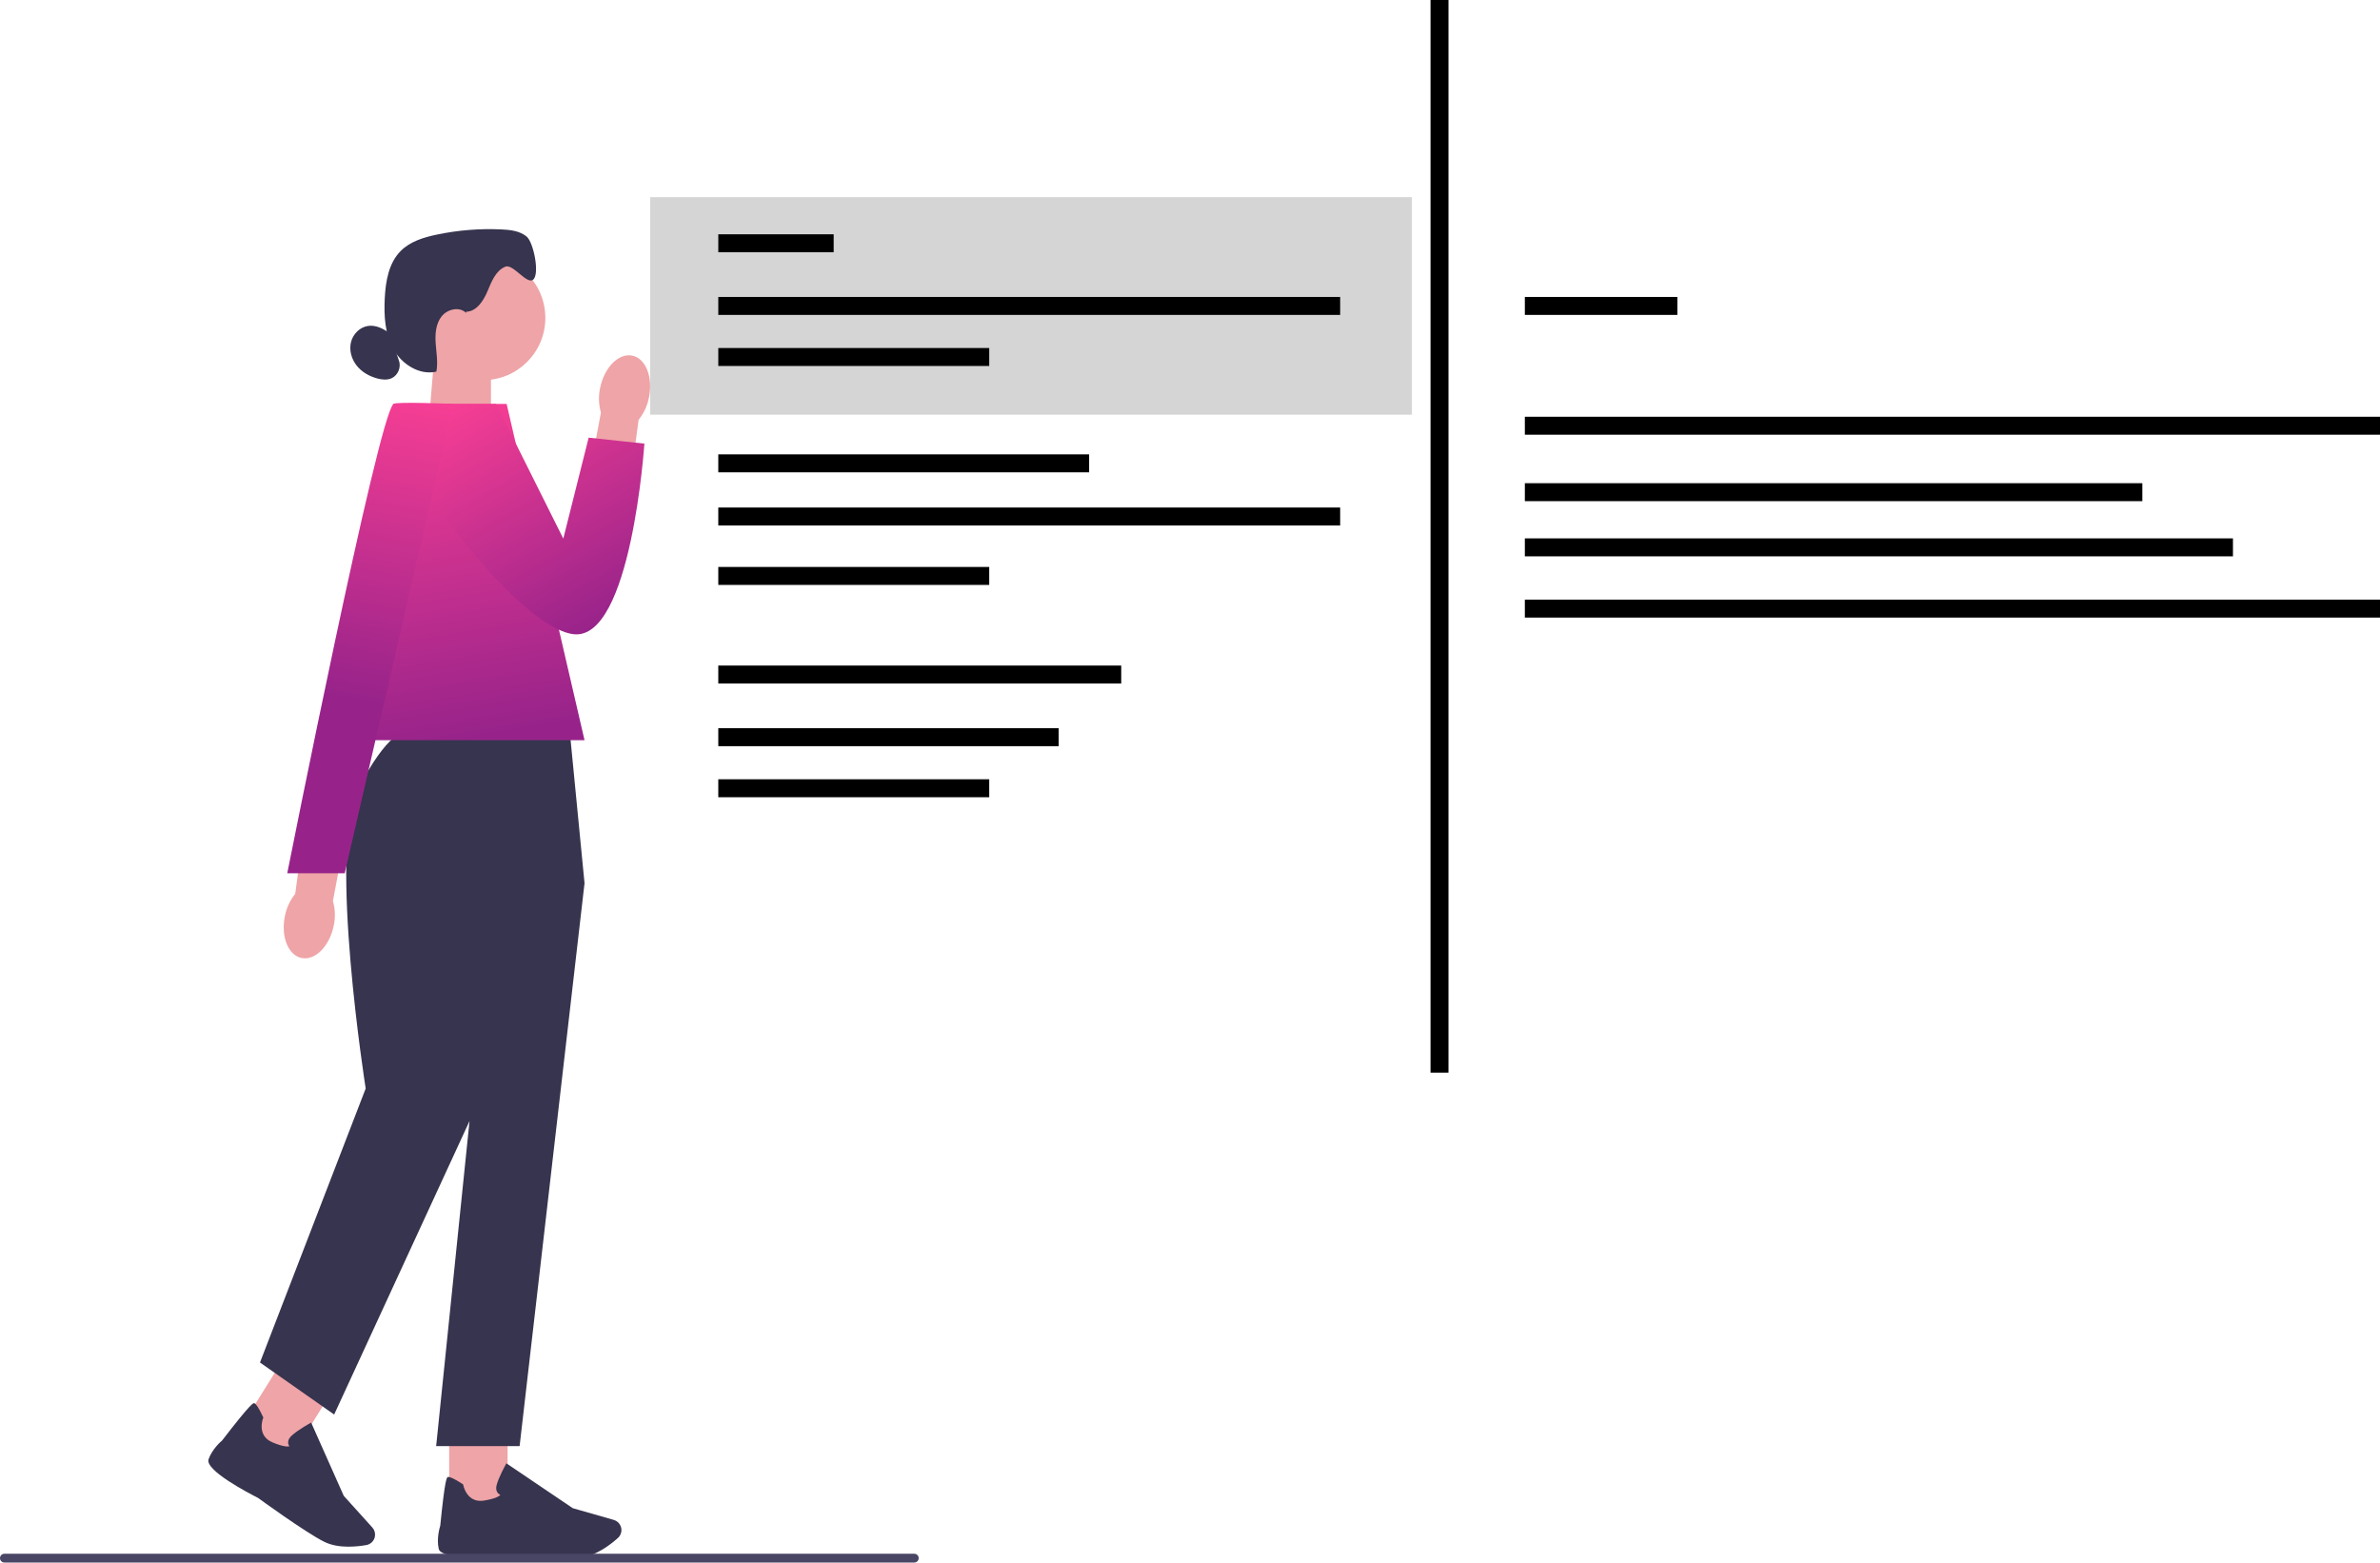 <svg width="265" height="174" viewBox="0 0 265 174" fill="none" xmlns="http://www.w3.org/2000/svg">
<g clip-path="url(#clip0_2644_4137)">
<path d="M47.724 47.283L54.665 49.57V39.559H48.368L47.724 47.283Z" fill="#EFA4A7"/>
<path d="M53.804 42.33C57.624 42.33 60.72 39.228 60.72 35.401C60.72 31.575 57.624 28.473 53.804 28.473C49.985 28.473 46.889 31.575 46.889 35.401C46.889 39.228 49.985 42.33 53.804 42.33Z" fill="#EFA4A7"/>
<path d="M51.907 34.717C53.067 34.68 53.825 33.51 54.276 32.439C54.726 31.367 55.189 30.14 56.263 29.697C57.139 29.335 58.688 31.778 59.385 31.125C60.106 30.448 59.401 26.967 58.635 26.339C57.869 25.711 56.82 25.592 55.833 25.547C53.423 25.436 50.998 25.629 48.634 26.126C47.171 26.429 45.668 26.889 44.615 27.948C43.279 29.29 42.939 31.318 42.841 33.21C42.742 35.148 42.853 37.175 43.795 38.87C44.738 40.566 46.704 41.818 48.589 41.383C48.777 40.356 48.589 39.301 48.511 38.259C48.437 37.216 48.511 36.092 49.15 35.258C49.789 34.425 51.141 34.101 51.883 34.836" fill="#36344E"/>
<path d="M43.398 37.118C42.705 36.609 41.878 36.186 41.026 36.289C40.104 36.4 39.329 37.159 39.092 38.058C38.854 38.957 39.12 39.946 39.69 40.681C40.259 41.416 41.103 41.9 42.001 42.142C42.517 42.282 43.086 42.339 43.578 42.13C44.307 41.818 44.697 40.886 44.414 40.143" fill="#36344E"/>
<path d="M56.517 158.667H50.015V167.906H56.517V158.667Z" fill="#EFA4A7"/>
<path d="M62.851 173.502C63.535 173.502 64.141 173.486 64.6 173.444C66.329 173.284 67.976 172.008 68.804 171.261C69.177 170.924 69.296 170.391 69.103 169.931C68.964 169.598 68.685 169.352 68.341 169.254L63.777 167.948L56.386 162.953L56.304 163.101C56.271 163.154 55.546 164.464 55.304 165.35C55.21 165.687 55.234 165.966 55.378 166.183C55.476 166.335 55.611 166.422 55.722 166.471C55.587 166.61 55.169 166.894 53.878 167.103C51.993 167.403 51.596 165.445 51.58 165.363L51.567 165.297L51.51 165.26C50.613 164.681 50.06 164.418 49.871 164.476C49.752 164.513 49.552 164.57 49.019 169.902C48.966 170.071 48.589 171.298 48.847 172.468C49.126 173.744 54.689 173.305 55.8 173.202C55.832 173.202 59.999 173.502 62.851 173.502Z" fill="#36344E"/>
<path d="M31.504 151.404L26.623 159.244L32.141 162.691L37.021 154.851L31.504 151.404Z" fill="#EFA4A7"/>
<path d="M38.83 172.232C39.592 172.232 40.292 172.142 40.792 172.052C41.284 171.965 41.669 171.575 41.747 171.079C41.804 170.726 41.698 170.369 41.46 170.102L38.277 166.576L34.647 158.42L34.499 158.502C34.442 158.531 33.135 159.257 32.463 159.881C32.205 160.119 32.078 160.37 32.082 160.628C32.082 160.809 32.151 160.953 32.221 161.055C32.033 161.105 31.529 161.121 30.324 160.612C28.567 159.869 29.263 157.997 29.296 157.919L29.32 157.858L29.292 157.796C28.837 156.828 28.509 156.314 28.317 156.261C28.198 156.228 27.997 156.175 24.728 160.411C24.592 160.522 23.625 161.367 23.224 162.496C22.785 163.727 27.739 166.301 28.735 166.806C28.763 166.83 33.95 170.607 36.077 171.678C36.92 172.105 37.92 172.236 38.83 172.236L38.83 172.232Z" fill="#36344E"/>
<path d="M45.229 81.39H63.433L65.084 98.354L57.856 161.035H48.564L52.28 124.833L37.207 157.518L28.948 151.726L40.718 121.213C40.718 121.213 36.515 94.631 39.817 88.01C43.119 81.39 45.229 81.39 45.229 81.39Z" fill="#36344E"/>
<path d="M36.175 82.424H65.084L56.41 44.977H43.816L36.175 82.424Z" fill="url(#paint0_linear_2644_4137)"/>
<path d="M72.262 44.243C72.725 41.965 71.877 39.884 70.377 39.597C68.873 39.309 67.284 40.922 66.821 43.2C66.624 44.108 66.653 45.047 66.911 45.946L65.084 55.621L69.808 56.368L71.106 46.751C71.692 46.016 72.09 45.158 72.262 44.243Z" fill="#EFA4A7"/>
<path d="M44.123 44.977H55.23L62.72 59.98L65.543 48.737L71.75 49.398C71.75 49.398 70.283 71.366 63.863 70.623C57.443 69.88 42.476 50.088 44.123 44.977Z" fill="url(#paint1_linear_2644_4137)"/>
<path d="M31.717 102.039C31.254 104.317 32.102 106.398 33.602 106.685C35.105 106.973 36.695 105.36 37.158 103.082C37.355 102.175 37.326 101.235 37.068 100.336L38.895 90.661L34.171 89.914L32.873 99.531C32.287 100.266 31.889 101.124 31.717 102.039Z" fill="#EFA4A7"/>
<path d="M50.453 44.978C50.453 44.978 44.139 44.711 43.812 44.978C42.091 46.39 31.983 97.246 31.983 97.246H38.383L50.449 44.978H50.453Z" fill="url(#paint2_linear_2644_4137)"/>
<path d="M102.292 173.511C102.292 173.782 102.075 173.999 101.804 173.999H0.488C0.217 173.999 0 173.782 0 173.511C0 173.24 0.217 173.022 0.488 173.022H101.804C102.075 173.022 102.292 173.24 102.292 173.511Z" fill="#484565"/>
<path d="M157.208 21.96H72.398V46.177H157.208V21.96Z" fill="#D5D5D5"/>
<path d="M79.978 27.091H92.825" stroke="black" stroke-width="2" stroke-miterlimit="10"/>
<path d="M79.978 34.068H149.219" stroke="black" stroke-width="2" stroke-miterlimit="10"/>
<path d="M169.784 34.068H186.768" stroke="black" stroke-width="2" stroke-miterlimit="10"/>
<path d="M79.978 39.754H110.145" stroke="black" stroke-width="2" stroke-miterlimit="10"/>
<path d="M79.978 75.115H124.841" stroke="black" stroke-width="2" stroke-miterlimit="10"/>
<path d="M79.978 82.092H117.876" stroke="black" stroke-width="2" stroke-miterlimit="10"/>
<path d="M79.978 87.778H110.145" stroke="black" stroke-width="2" stroke-miterlimit="10"/>
<path d="M79.978 51.597H121.269" stroke="black" stroke-width="2" stroke-miterlimit="10"/>
<path d="M79.978 57.517H149.219" stroke="black" stroke-width="2" stroke-miterlimit="10"/>
<path d="M79.978 64.135H110.145" stroke="black" stroke-width="2" stroke-miterlimit="10"/>
<path d="M160.281 0V119.444" stroke="black" stroke-width="2" stroke-miterlimit="10"/>
<path d="M169.784 47.408H287.446" stroke="black" stroke-width="2" stroke-miterlimit="10"/>
<path d="M169.784 54.808H238.535" stroke="black" stroke-width="2" stroke-miterlimit="10"/>
<path d="M169.784 60.953H248.627" stroke="black" stroke-width="2" stroke-miterlimit="10"/>
<path d="M169.784 67.772H312.282" stroke="black" stroke-width="2" stroke-miterlimit="10"/>
</g>
<defs>
<linearGradient id="paint0_linear_2644_4137" x1="44.44" y1="45.6" x2="50.618" y2="82.426" gradientUnits="userSpaceOnUse">
<stop stop-color="#F73E94"/>
<stop offset="1" stop-color="#97238A"/>
</linearGradient>
<linearGradient id="paint1_linear_2644_4137" x1="50.528" y1="44.977" x2="65.199" y2="70.653" gradientUnits="userSpaceOnUse">
<stop stop-color="#F73E94"/>
<stop offset="1" stop-color="#97238A"/>
</linearGradient>
<linearGradient id="paint2_linear_2644_4137" x1="49.737" y1="44.867" x2="43.25" y2="78.602" gradientUnits="userSpaceOnUse">
<stop stop-color="#F73E94"/>
<stop offset="1" stop-color="#97238A"/>
</linearGradient>
<clipPath id="clip0_2644_4137">
<rect width="265" height="174" fill="white"/>
</clipPath>
</defs>
</svg>

